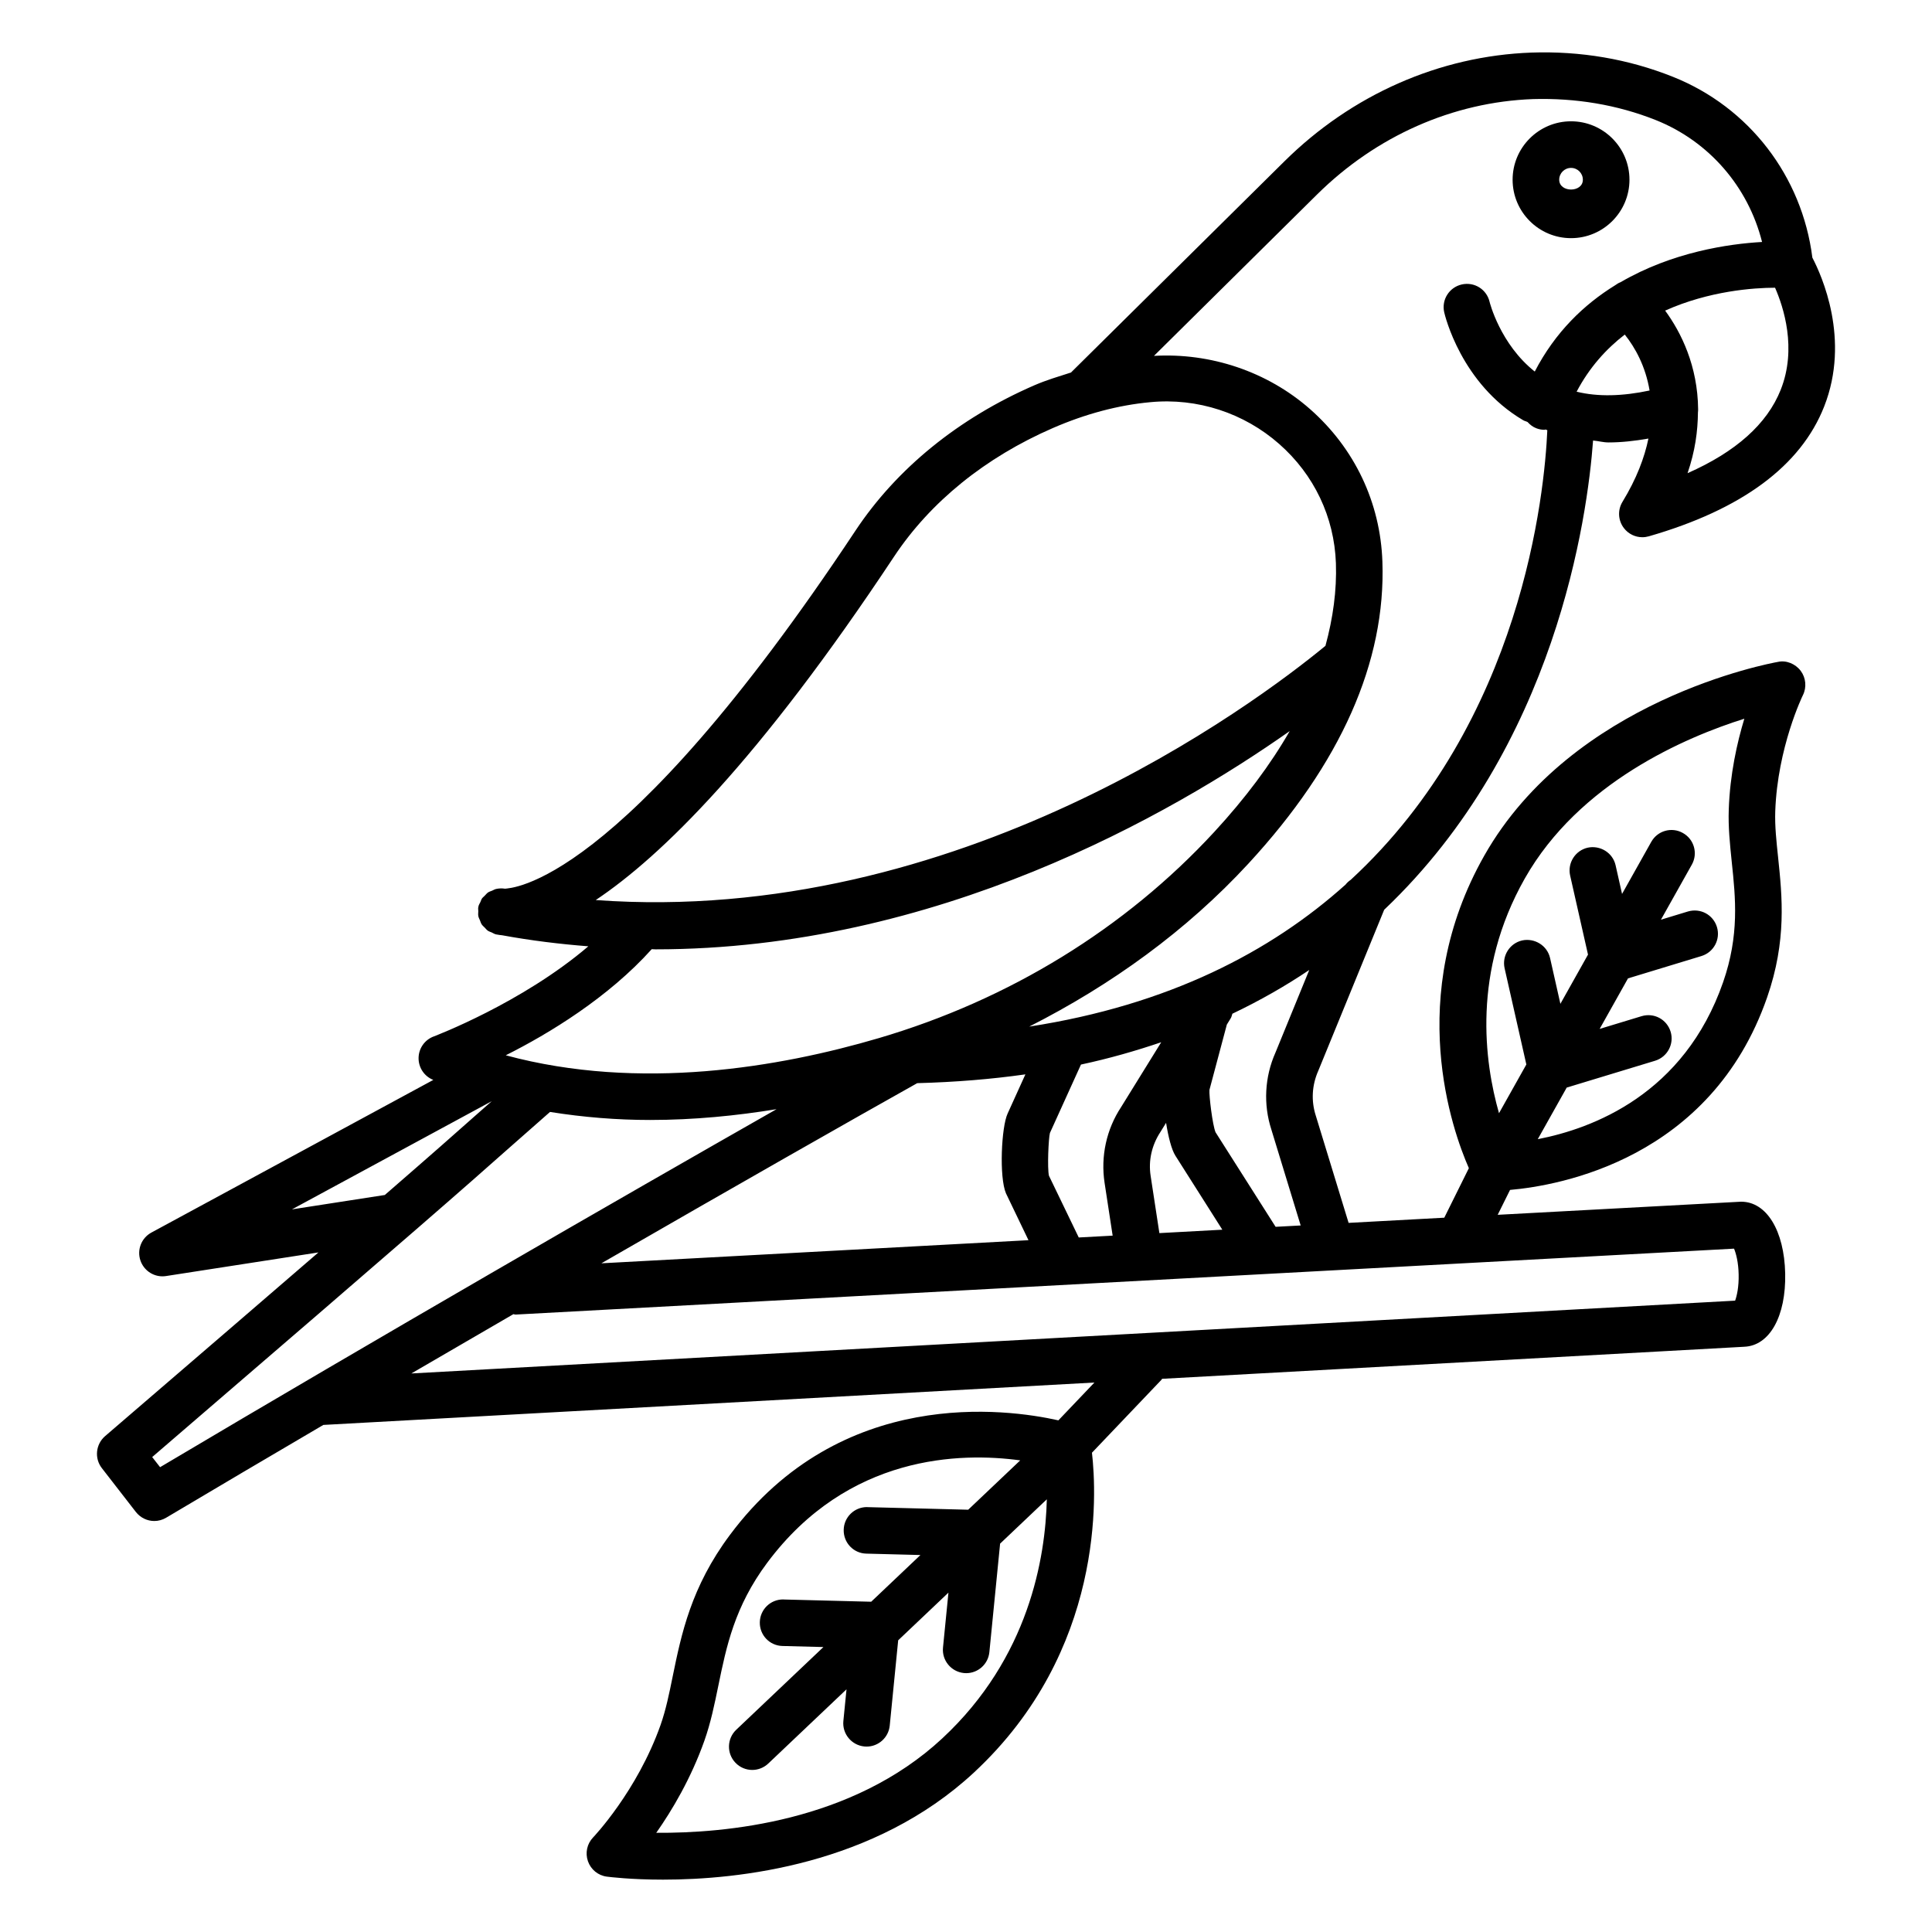 <svg id="Layer_1" enable-background="new 0 0 512 512" viewBox="0 0 512 512" xmlns="http://www.w3.org/2000/svg"><g><path d="m430.334 139.931c1.19 1.566 3.012 2.44 4.91 2.44.572 0 1.145-.09 1.702-.241 24.642-7.094 40.291-18.662 46.482-34.417 6.989-17.788-.663-34.718-3.133-39.433-2.726-21.584-16.764-39.854-36.887-47.897-11.929-4.775-24.627-6.898-37.595-6.447-24.325.889-47.566 11.131-65.46 28.844l-56.534 55.939c-3.23 1.042-6.463 1.982-9.679 3.376-20.123 8.736-36.526 22.081-47.461 38.574-62.99 95.027-91.623 94.62-92.843 94.846-.8-.133-1.597-.102-2.353.067-.388.083-.713.3-1.071.453-.345.149-.717.235-1.03.443-.366.243-.634.592-.94.909-.241.247-.521.444-.718.731-.188.276-.271.618-.414.928-.181.386-.422.734-.522 1.167-.011.047.006.091-.004.138-.008.038-.034.065-.041.103-.068.351.017.681.009 1.026-.008.438-.072.877.011 1.296.079.408.279.759.436 1.137.146.351.238.72.445 1.038.217.335.532.583.811.87.275.283.506.597.835.825.311.215.689.315 1.042.473.361.163.677.397 1.079.49.057.014.159.024.222.038.007.001.012.007.019.008.05.009.098.011.148.021.347.071.745.13 1.244.174 7.724 1.416 15.34 2.341 22.87 2.929-17.63 15.056-40.672 23.769-40.95 23.883-2.395.874-3.991 3.133-4.037 5.678-.045 2.53 1.461 4.85 3.826 5.814.028.011.056.018.085.029l-74.718 40.458c-2.636 1.431-3.871 4.549-2.907 7.395.859 2.53 3.223 4.202 5.844 4.202.316 0 .633-.03.949-.075l40.384-6.26c-13.297 11.484-31.295 26.988-56.546 48.69-2.485 2.154-2.862 5.874-.859 8.465l9.022 11.628c1.22 1.551 3.027 2.395 4.88 2.395 1.084 0 2.169-.286 3.148-.874 13.511-8.038 27.546-16.312 41.654-24.588 86.519-4.756 153.005-8.413 204.345-11.236l-9.55 10.022c-13.747-3.081-57.618-9.121-87.048 30.366-10.318 13.812-12.878 26.359-15.152 37.429-.919 4.534-1.792 8.857-3.238 12.968-6.221 17.532-17.743 29.642-17.864 29.763-1.612 1.672-2.139 4.112-1.371 6.311s2.696 3.781 5.001 4.082c.723.09 6.356.798 14.896.798 20.018 0 56.001-3.856 82.405-28.392 34.67-32.217 32.534-73.827 31.268-84.748l18.422-19.331c.072-.075.092-.176.16-.254 151.322-8.323 154.39-8.497 154.302-8.497-.015 0-.015 0-.015 0 6.733-.271 11.086-8.088 10.845-19.43-.256-11.387-4.955-19.008-11.658-19.008-.03 0-.06 0-.09 0-.132 0-.342.008-64.442 3.474l3.274-6.597c13.048-1.146 53.221-8.139 68.127-51.025 5.227-15.032 3.991-26.765 2.907-37.128-.437-4.202-.889-8.209-.753-12.2.602-16.945 7.26-30.636 7.335-30.772 1.024-2.079.798-4.579-.587-6.432-1.416-1.883-3.841-2.862-6.01-2.38-2.214.392-54.449 10.061-77.841 51.332-21.217 37.429-8.44 72.948-4.094 82.842l-6.514 13.125c-7.668.414-16.116.873-25.355 1.373l-8.696-28.415c-1.25-3.871-1.054-8.028.663-11.899l17.462-42.665c45.559-43.266 53.871-104.154 55.356-124.352 1.396.116 2.673.506 4.12.506 3.375 0 6.914-.394 10.55-1.024-1.048 5.046-3.122 10.606-6.875 16.764-1.327 2.167-1.176 4.924.36 6.942zm-180.625 320.763c-23.919 22.247-57.778 25.139-75.793 25.018 4.187-5.965 9.188-14.354 12.758-24.416 1.687-4.775 2.666-9.564 3.705-14.625 2.109-10.272 4.278-20.906 12.938-32.519 21.435-28.752 51.318-29.285 67.051-27.138l-13.785 13.077-26.667-.684c-.06-.015-.12-.015-.166-.015-3.344 0-6.085 2.666-6.16 6.01-.09 3.419 2.591 6.251 5.995 6.326l14.34.371-13.05 12.378-23.205-.594c-.045-.015-.105-.015-.151-.015-3.344 0-6.085 2.666-6.16 6.025-.09 3.404 2.591 6.236 6.01 6.311l10.848.281-23.109 21.921c-2.47 2.35-2.576 6.251-.226 8.721 1.205 1.28 2.847 1.928 4.473 1.928 1.521 0 3.058-.572 4.248-1.702l20.731-19.665-.834 8.399c-.331 3.389 2.154 6.401 5.543 6.748.196.015.407.03.602.03 3.148 0 5.829-2.38 6.145-5.573l2.237-22.593 13.321-12.635-1.444 14.563c-.331 3.389 2.154 6.401 5.543 6.748.196.015.407.03.602.03 3.148 0 5.829-2.38 6.145-5.573l2.845-28.755 12.381-11.745c-.373 15.469-4.709 41.992-27.711 63.362zm222.196-357.394c-3.6 9.052-11.884 16.448-24.687 22.096 2.015-5.854 2.711-11.17 2.754-16.097.045-.273.04-.542.047-.822-.103-11.506-4.497-20.384-8.739-26.163 11.65-5.224 23.454-6.057 29.13-6.064 2.222 5.07 5.855 16.1 1.495 27.05zm-234.954 44.177c9.625-14.49 24.175-26.268 42.099-34.055 8.646-3.75 17.306-6.055 25.771-6.838 12.517-1.205 24.868 2.877 34.176 11.071 9.263 8.149 14.595 19.37 15.032 31.6.249 7.229-.769 14.54-2.773 21.898-18.913 15.567-97.459 74.345-193.38 67.37 17.21-11.499 43.008-36.598 79.075-91.046zm-64.238 104.064c.327.001.667.045.993.045 74.393 0 136.644-35.735 168.08-57.839-5.098 8.875-11.76 17.799-20.004 26.736-23.602 25.575-54.329 44.463-88.897 54.63-26.238 7.727-63.336 14.128-98.853 4.549 11.513-5.763 27.199-15.333 38.681-28.121zm93.881 64.707 5.962 12.414c-31.994 1.731-69.401 3.756-113.181 6.125 36.29-20.921 67.169-38.484 83.698-47.74 10.105-.271 19.669-1.05 28.669-2.331l-4.711 10.385c-1.657 3.539-2.275 16.839-.437 21.147zm-189.226 4.248 52.949-28.669-4.524 3.982c-5.22 4.631-10.519 9.332-23.815 20.873zm-34.944 68.321-2.094-2.681c72.75-62.553 83.293-71.906 93.656-81.094l11.775-10.367c8.912 1.425 17.807 2.128 26.513 2.128 11.642 0 22.926-1.127 33.517-2.859-41.606 23.683-105.684 60.619-163.367 94.873zm361.657-155.998c14.414-25.425 42.581-37.444 58.185-42.355-1.913 6.311-3.811 14.716-4.127 24.099-.166 4.534.301 9.113.798 13.917 1.009 9.519 2.033 19.355-2.289 31.796-10.338 29.752-34.616 38.807-49.126 41.62l7.674-13.675 23.423-7.114c3.253-.994 5.106-4.443 4.112-7.697-.994-3.253-4.383-5.106-7.697-4.112l-11.112 3.374 7.515-13.391 19.457-5.918c3.268-.994 5.106-4.443 4.112-7.697-.994-3.253-4.368-5.091-7.697-4.112l-7.145 2.174 8.184-14.585c1.672-2.967.618-6.733-2.365-8.39-2.967-1.687-6.733-.618-8.39 2.365l-7.733 13.782-1.71-7.591c-.753-3.344-4.097-5.362-7.38-4.669-3.329.753-5.407 4.067-4.669 7.38l4.737 20.959-7.319 13.043-2.735-12.132c-.753-3.344-4.127-5.362-7.38-4.669-3.329.753-5.407 4.067-4.669 7.38l5.763 25.497-7.247 12.914c-3.881-13.614-7.154-37.506 6.83-62.193zm55.458 98.084c.527 1.265 1.16 3.615 1.22 6.838.075 3.284-.467 5.678-.934 6.944-23.578 1.296-270.184 14.86-350.812 19.294 9.132-5.324 18.155-10.565 27.041-15.714.19.021.359.104.553.11.001 0 296.559-16.041 322.932-17.472zm-122.605-31.525 7.758 25.382c-2.191.119-4.369.236-6.642.359l-15.922-25.062c-.798-1.898-1.747-9.73-1.612-11.236l4.609-17.301 1.009-1.632c.244-.393.317-.828.463-1.247 7.334-3.492 14.113-7.374 20.368-11.586l-8.947 21.87c-2.892 6.491-3.253 13.796-1.084 20.453zm-13.005 26.505c-5.336.288-10.924.591-16.682.902l-2.32-15.176c-.618-4.007.271-8.073 2.591-11.613l1.504-2.433c.578 3.661 1.441 7.099 2.472 8.713zm-26.804-32.529c-3.916 5.934-5.468 13.074-4.398 20.123l2.138 13.979c-2.994.162-5.884.319-8.986.487l-7.897-16.363c-.467-1.988-.12-9.866.256-11.327l8.229-18.135c7.528-1.609 14.55-3.639 21.268-5.91zm85.598-210.614c.181.768 4.458 18.933 20.951 28.633.36.212.786.276 1.15.475.644.704 1.402 1.311 2.359 1.663.708.271 1.431.392 2.139.392.097 0 .172-.079.269-.084.155.062.308.131.463.191-.724 16.44-6.595 77.178-52.103 119.155-.518.35-.969.757-1.366 1.261-19.757 17.746-46.803 31.915-83.833 37.634 21.852-11.088 41.703-25.434 58.095-43.203 24.491-26.539 36.435-53.47 35.501-80.025-.542-15.665-7.365-30.034-19.204-40.442-11.33-9.949-26.345-14.941-41.337-14.079l43.22-42.765c15.695-15.529 36.013-24.506 57.236-25.289 11.206-.316 22.232 1.461 32.564 5.573 14.133 5.659 24.467 17.703 28.135 32.295-8.839.496-23.776 2.665-37.498 10.659-.513.184-.965.481-1.421.804-8.251 5.091-15.898 12.405-21.318 22.877-9.17-7.269-11.942-18.346-11.97-18.467-.768-3.299-4.022-5.377-7.395-4.609-3.312.769-5.376 4.038-4.637 7.351zm35.096 21.064c3.386-6.433 7.844-11.345 12.761-15.141 2.759 3.449 5.5 8.406 6.577 14.825-7.188 1.529-13.689 1.704-19.338.316z"/><path d="m416.341 63.114c8.54 0 15.484-6.944 15.484-15.484s-6.944-15.484-15.484-15.484-15.484 6.944-15.484 15.484 6.944 15.484 15.484 15.484zm0-18.617c1.732 0 3.133 1.401 3.133 3.133 0 3.464-6.266 3.464-6.266 0 0-1.732 1.401-3.133 3.133-3.133z"/></g></svg>